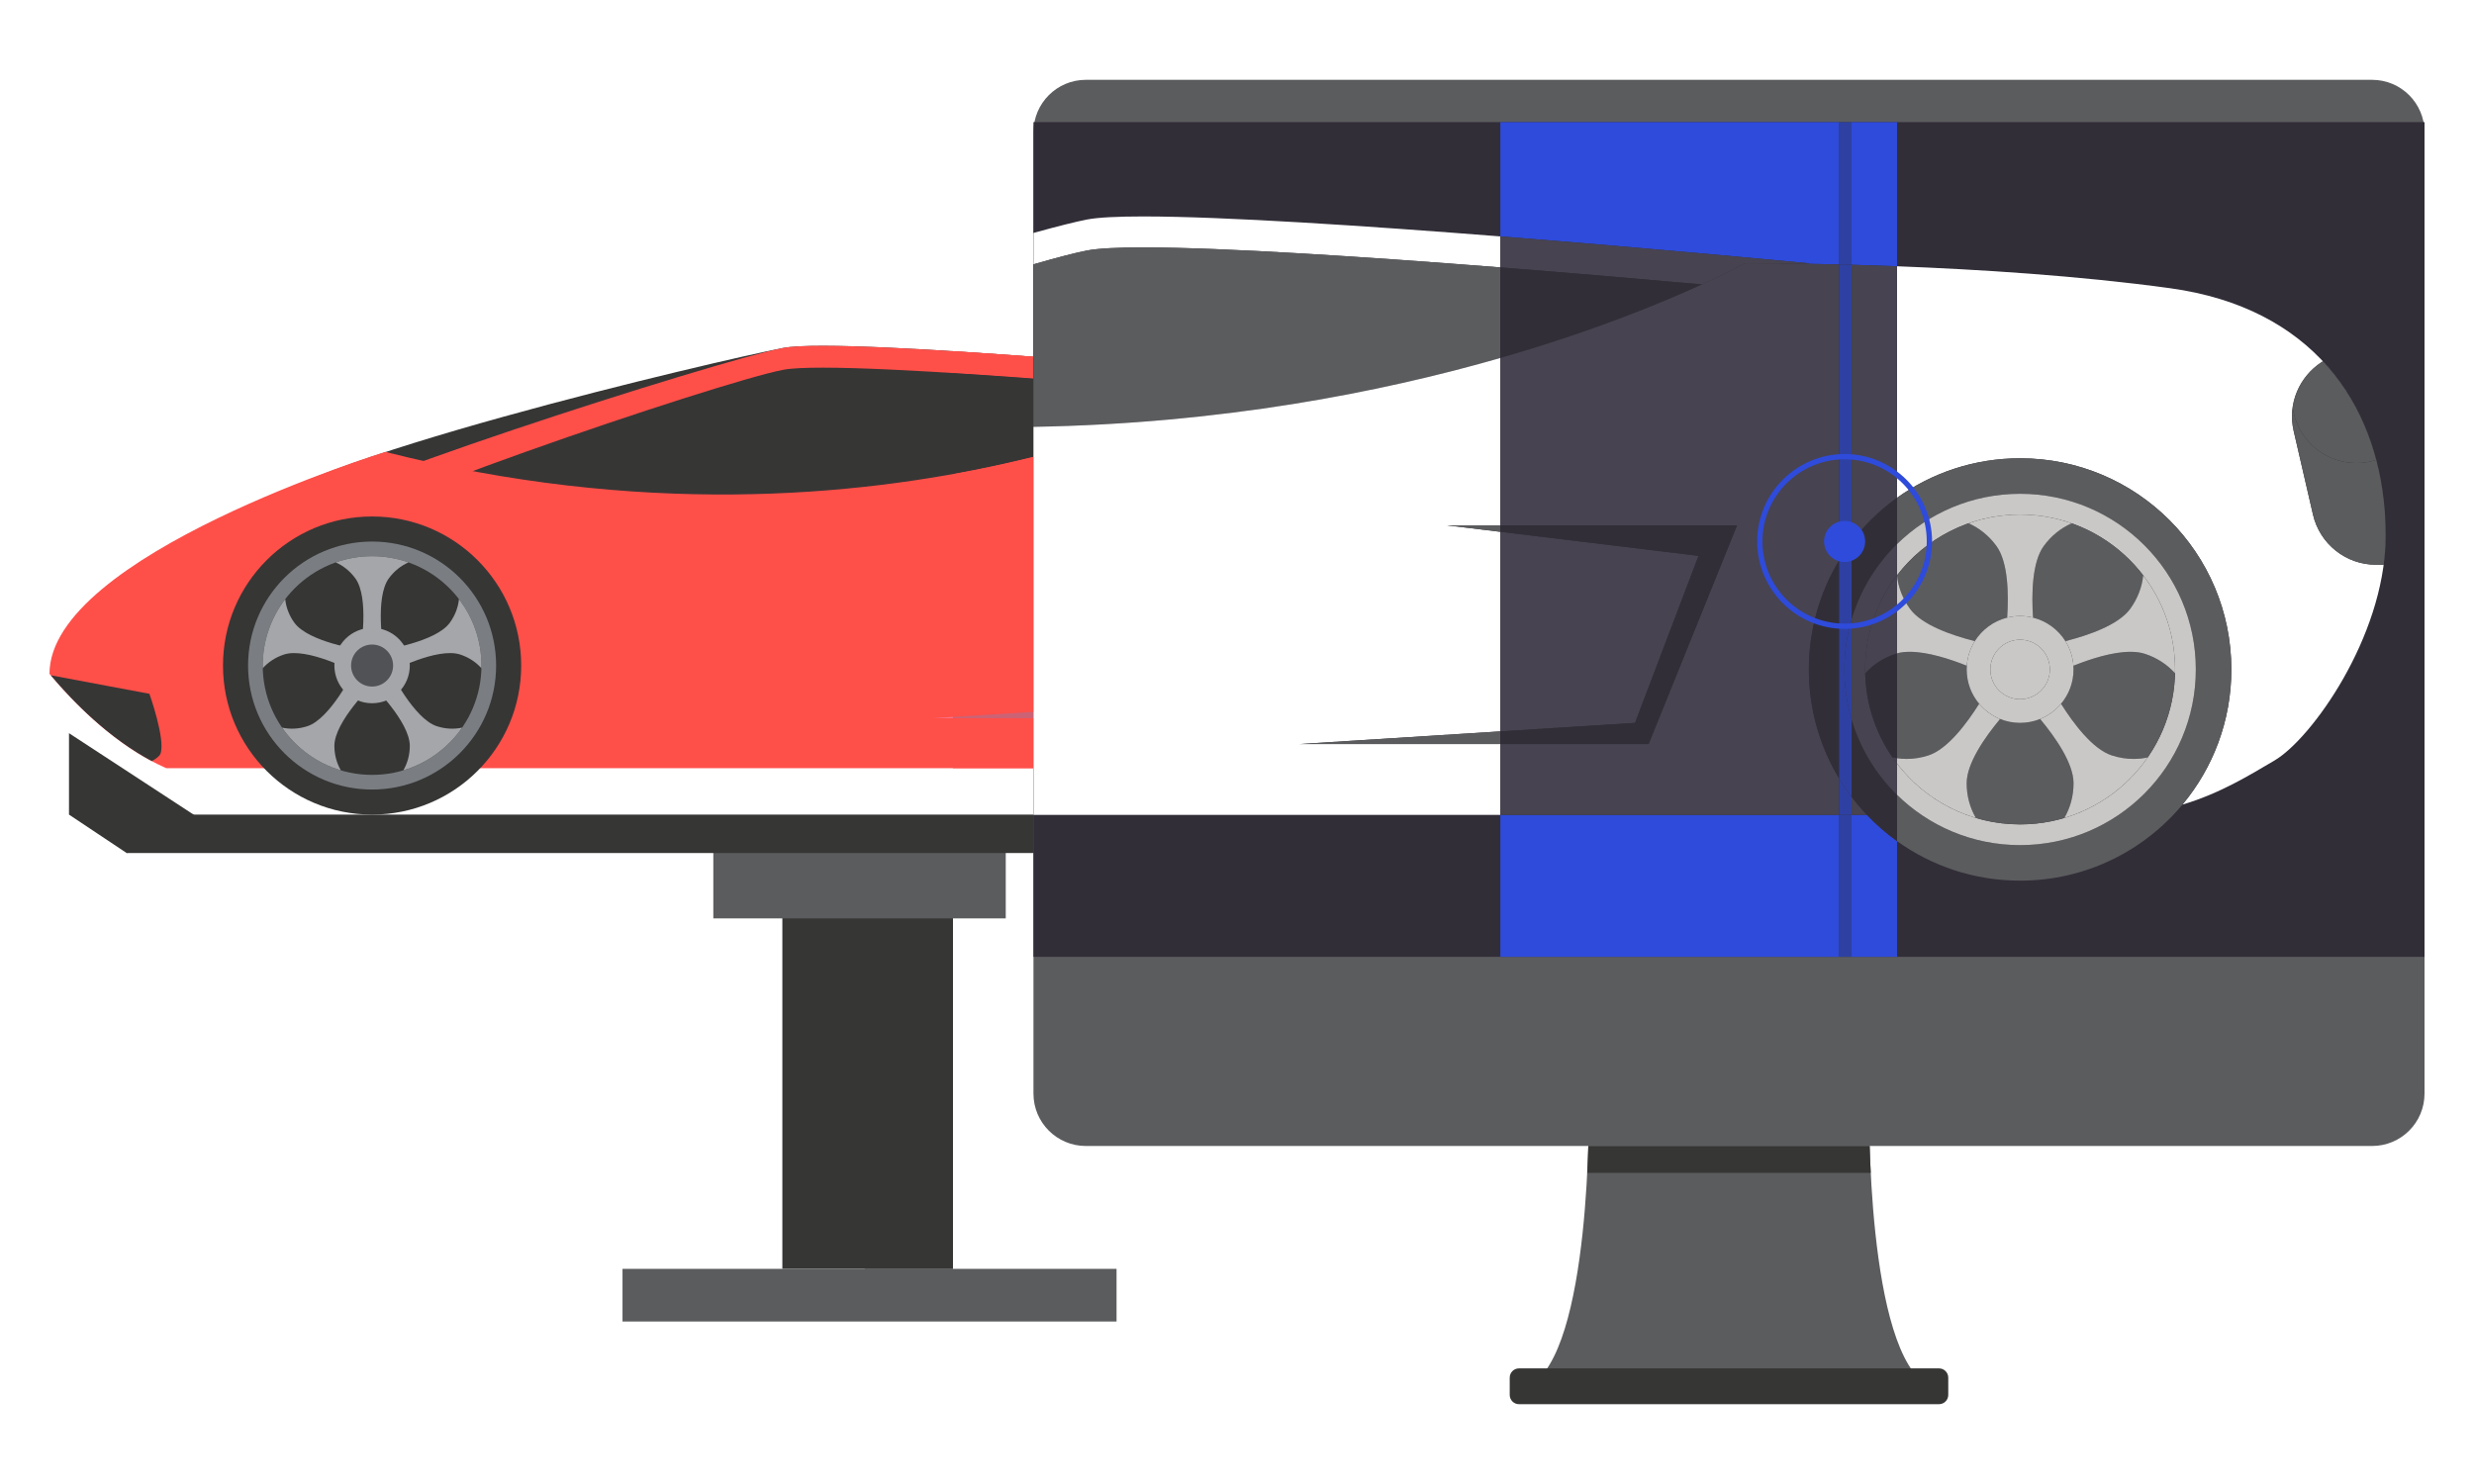 <?xml version="1.0" standalone="no"?><!-- Generator: Gravit.io --><svg xmlns="http://www.w3.org/2000/svg" xmlns:xlink="http://www.w3.org/1999/xlink" style="isolation:isolate" viewBox="0 0 500 300" width="500" height="300"><g><g><path d=" M 158.114 256.506 L 192.586 256.506 L 192.586 179.053 L 158.114 179.053 L 158.114 256.506 Z " fill="rgb(54,54,53)"/><g><clipPath id="_clipPath_wBHGlDYHF2Yqpr4i1okGptthOgkJCW4u"><path d=" M 174.746 256.506 L 192.586 256.506 L 192.586 179.053 L 174.746 179.053 L 174.746 256.506 Z " fill="rgb(255,255,255)"/></clipPath><g clip-path="url(#_clipPath_wBHGlDYHF2Yqpr4i1okGptthOgkJCW4u)"><g><path d=" M 174.746 256.506 L 192.586 256.506 L 192.586 179.053 L 174.746 179.053 L 174.746 256.506 Z " fill="rgb(54,54,53)"/></g></g></g><path d=" M 203.265 185.66 L 144.165 185.66 L 144.165 168.562 L 203.265 168.562 L 203.265 185.66" fill="rgb(91,92,94)"/><path d=" M 261.218 76.595 C 261.218 76.595 171.138 67.89 158.269 70.341 C 145.4 72.793 56.254 93.679 50.046 104.41 C 47.507 108.799 226.289 132.484 261.218 76.595 Z " fill="rgb(54,54,53)"/><path d=" M 261.218 76.595 C 261.218 76.595 171.138 67.89 158.269 70.341 C 145.4 72.793 58.617 100.415 58.519 105.485 C 58.42 110.555 226.289 132.484 261.218 76.595 Z " fill="rgb(255,79,73)"/><path d=" M 261.218 81.015 C 261.218 81.015 171.138 72.31 158.269 74.761 C 145.4 77.213 64.116 104.724 64.017 109.794 C 63.919 114.864 226.289 136.904 261.218 81.015 Z " fill="rgb(54,54,53)"/><path d=" M 77.887 91.352 C 77.887 91.352 10 112.254 10 136.213 C 15.032 142.2 23.378 150.783 33.612 155.297 C 102.976 155.297 247.468 155.297 304.337 155.297 C 315.007 155.297 322.136 150.769 327.636 147.534 C 332.971 144.396 343.287 129.869 343.485 115.945 C 343.722 99.287 334.988 83.201 312.748 80.146 C 285.223 76.365 252.061 76.595 252.061 76.595 C 252.061 76.595 179.957 117.22 77.887 91.352" fill="rgb(255,79,73)"/><path d=" M 10.255 136.512 L 10.255 136.512 C 14.81 141.893 21.951 149.212 30.686 153.861 C 31.466 153.43 32.23 152.898 32.426 152.386 C 33.504 149.563 30.201 140.256 30.201 140.256 L 10.255 136.512" fill="rgb(54,54,53)"/><path d=" M 105.334 134.544 C 105.334 151.186 91.843 164.677 75.201 164.677 C 58.559 164.677 45.067 151.186 45.067 134.544 C 45.067 117.902 58.559 104.41 75.201 104.41 C 91.843 104.41 105.334 117.902 105.334 134.544" fill="rgb(54,54,53)"/><path d=" M 100.265 134.544 C 100.265 148.386 89.043 159.608 75.201 159.608 C 61.358 159.608 50.137 148.386 50.137 134.544 C 50.137 120.701 61.358 109.48 75.201 109.48 C 89.043 109.48 100.265 120.701 100.265 134.544 Z " fill="rgb(122,126,130)"/><path d=" M 97.305 134.544 C 97.305 146.752 87.409 156.649 75.201 156.649 C 62.993 156.649 53.096 146.752 53.096 134.544 C 53.096 122.336 62.993 112.439 75.201 112.439 C 87.409 112.439 97.305 122.336 97.305 134.544 Z " fill="rgb(54,54,53)"/><path d=" M 88.283 146.808 C 83.644 145.301 78.951 135.763 78.951 135.763 C 78.951 135.763 88.354 130.804 92.994 132.311 C 94.735 132.877 96.205 133.861 97.292 135.081 C 97.296 134.902 97.305 134.724 97.305 134.544 C 97.305 129.493 95.608 124.841 92.758 121.119 C 92.596 122.746 91.985 124.408 90.907 125.892 C 88.04 129.838 77.518 131.354 77.518 131.354 C 77.518 131.354 75.709 120.878 78.576 116.932 C 79.655 115.446 81.049 114.351 82.55 113.695 C 80.25 112.884 77.778 112.439 75.201 112.439 C 72.624 112.439 70.152 112.884 67.852 113.695 C 69.352 114.351 70.746 115.446 71.825 116.932 C 74.693 120.878 72.883 131.354 72.883 131.354 C 72.883 131.354 62.361 129.838 59.494 125.892 C 58.416 124.408 57.806 122.746 57.644 121.119 C 54.793 124.841 53.096 129.493 53.096 134.544 C 53.096 134.724 53.105 134.902 53.109 135.081 C 54.197 133.861 55.666 132.877 57.408 132.311 C 62.047 130.804 71.451 135.763 71.451 135.763 C 71.451 135.763 66.757 145.301 62.118 146.808 C 60.373 147.375 58.604 147.442 57.006 147.092 C 59.835 151.187 64.009 154.278 68.891 155.729 C 68.064 154.317 67.58 152.612 67.58 150.776 C 67.58 145.898 75.201 138.486 75.201 138.486 C 75.201 138.486 82.822 145.898 82.822 150.776 C 82.822 152.612 82.338 154.317 81.51 155.729 C 86.392 154.278 90.566 151.187 93.395 147.092 C 91.797 147.442 90.028 147.375 88.283 146.808" fill="rgb(164,166,169)"/><path d=" M 82.822 134.544 C 82.822 138.753 79.41 142.165 75.201 142.165 C 70.992 142.165 67.58 138.753 67.58 134.544 C 67.58 130.335 70.992 126.923 75.201 126.923 C 79.41 126.923 82.822 130.335 82.822 134.544 Z " fill="rgb(164,166,169)"/><path d=" M 79.445 134.544 C 79.445 136.888 77.545 138.789 75.201 138.789 C 72.856 138.789 70.956 136.888 70.956 134.544 C 70.956 132.2 72.856 130.298 75.201 130.298 C 77.545 130.298 79.445 132.2 79.445 134.544 Z " fill="rgb(80,82,86)"/><path d=" M 192.586 145.186 L 188.549 145.186 L 192.586 144.931 L 192.586 145.186 Z " fill="rgb(245,117,141)"/><path d=" M 25.595 172.445 L 313.457 172.445 L 313.457 164.677 L 25.595 164.677 L 25.595 172.445 Z " fill="rgb(54,54,53)"/><path d=" M 45.067 168.562 L 13.944 148.218 L 13.944 164.677 L 25.595 172.445 L 45.067 168.562 Z " fill="rgb(54,54,53)"/><path d=" M 225.657 267.151 L 125.811 267.151 L 125.811 256.506 L 225.657 256.506 L 225.657 267.151 Z " fill="rgb(91,92,94)"/><path d=" M 208.865 155.297 C 203.5 155.297 198.069 155.297 192.586 155.297 L 192.586 145.186 L 208.865 145.186 L 208.865 155.297 Z " fill="rgb(255,79,73)"/><path d=" M 208.865 76.535 C 203.356 76.125 197.848 75.74 192.586 75.411 L 192.586 70.991 C 197.848 71.321 203.355 71.705 208.865 72.116 L 208.865 76.535 Z " fill="rgb(255,79,73)"/><path d=" M 192.586 95.831 L 192.586 75.411 C 197.848 75.74 203.356 76.125 208.865 76.535 L 208.865 92.342 C 203.82 93.6 198.388 94.786 192.586 95.831" fill="rgb(54,54,53)"/><path d=" M 192.586 144.931 L 192.586 95.831 C 198.388 94.786 203.82 93.6 208.865 92.342 L 208.865 143.904 L 192.586 144.931" fill="rgb(255,79,73)"/><path d=" M 208.865 145.186 L 192.586 145.186 L 192.586 144.931 L 208.865 143.904 L 208.865 145.186" fill="rgb(203,99,117)"/><path d=" M 377.754 223.4 L 321.109 223.4 C 321.109 223.4 321.768 273.723 308.924 280.246 C 337.247 280.246 349.432 280.246 349.432 280.246 C 349.432 280.246 361.617 280.246 389.939 280.246 C 377.095 273.723 377.754 223.4 377.754 223.4" fill="rgb(91,92,94)"/><path d=" M 378.08 237.109 L 320.783 237.109 C 320.883 235.146 320.953 233.315 321.003 231.669 L 377.861 231.669 C 377.91 233.315 377.98 235.146 378.08 237.109 Z " fill="rgb(54,54,53)"/><path d=" M 479.406 231.669 L 219.454 231.669 C 213.607 231.669 208.865 226.928 208.865 221.08 L 208.865 26.726 C 208.865 20.877 213.607 16.137 219.454 16.137 L 479.406 16.137 C 485.256 16.137 490 20.877 490 26.726 L 490 221.08 C 490 226.928 485.256 231.669 479.406 231.669 Z " fill="rgb(91,92,94)"/><path d=" M 208.865 193.427 L 490 193.427 L 490 24.69 L 208.865 24.69 L 208.865 193.427 Z " fill="rgb(50,46,56)"/><path d=" M 391.875 283.863 L 306.988 283.863 C 305.955 283.863 305.117 283.026 305.117 281.992 L 305.117 278.5 C 305.117 277.466 305.955 276.629 306.988 276.629 L 391.875 276.629 C 392.909 276.629 393.746 277.466 393.746 278.5 L 393.746 281.992 C 393.746 283.026 392.909 283.863 391.875 283.863 Z " fill="rgb(54,54,53)"/><path d=" M 208.865 105.957 L 208.865 47.09 C 213.75 45.741 217.505 44.794 219.715 44.373 C 221.967 43.944 225.879 43.756 231.02 43.756 C 247.458 43.756 276.391 45.679 303.224 47.793 L 303.224 54.055 C 276.391 51.941 247.458 50.019 231.02 50.019 C 225.879 50.019 221.967 50.206 219.715 50.635 C 217.455 51.066 213.703 52.043 208.865 53.436 L 208.865 105.957 L 208.865 105.957" fill="rgb(255,255,255)"/><path d=" M 208.865 112.235 L 208.865 53.436 C 213.703 52.043 217.455 51.066 219.715 50.635 C 221.967 50.206 225.879 50.019 231.02 50.019 C 247.458 50.019 276.391 51.941 303.224 54.055 L 303.224 72.371 C 279.082 79.311 246.966 85.631 208.865 86.29 L 208.865 112.235 L 208.865 112.235 Z " fill="rgb(91,92,94)"/><path d=" M 303.224 164.738 C 272.948 164.738 240.712 164.738 208.865 164.738 L 208.865 112.235 L 208.865 86.29 C 246.966 85.631 279.082 79.311 303.224 72.371 L 303.224 106.195 L 292.404 106.195 L 303.224 107.509 L 303.224 147.851 L 262.616 150.413 L 303.224 150.413 L 303.224 164.738 Z  M 441.077 162.656 C 447.247 155.253 450.962 145.727 450.962 135.335 C 450.962 111.756 431.846 92.642 408.267 92.642 C 398.986 92.642 390.397 95.603 383.393 100.632 L 383.393 53.828 C 399.646 54.451 420.019 55.714 438.582 58.264 C 467.392 62.222 480.204 81.61 481.932 102.94 C 481.05 92.051 477.277 81.669 469.962 73.586 C 469.962 73.585 469.962 73.583 469.958 73.581 C 469.944 73.565 469.931 73.55 469.918 73.534 C 469.909 73.527 469.904 73.52 469.9 73.513 C 469.891 73.505 469.882 73.497 469.877 73.49 C 469.864 73.477 469.851 73.463 469.842 73.45 C 469.837 73.444 469.833 73.44 469.824 73.435 C 469.815 73.422 469.802 73.408 469.788 73.395 C 469.788 73.392 469.784 73.388 469.779 73.385 C 469.766 73.368 469.748 73.352 469.735 73.336 C 469.73 73.333 469.73 73.33 469.726 73.327 C 469.713 73.309 469.695 73.293 469.681 73.276 C 469.677 73.274 469.677 73.273 469.677 73.272 C 469.641 73.236 469.61 73.2 469.575 73.164 C 469.575 73.162 469.575 73.161 469.57 73.159 C 469.557 73.142 469.539 73.124 469.526 73.107 C 469.521 73.105 469.521 73.102 469.517 73.101 C 469.503 73.083 469.485 73.066 469.468 73.048 L 469.468 73.048 L 469.468 73.048 C 469.459 73.053 469.454 73.058 469.445 73.064 C 469.441 73.064 469.441 73.065 469.441 73.066 C 469.432 73.071 469.423 73.076 469.414 73.08 C 469.414 73.081 469.414 73.081 469.414 73.082 C 469.405 73.087 469.396 73.093 469.387 73.098 C 469.387 73.098 469.387 73.098 469.387 73.099 C 469.379 73.104 469.37 73.109 469.361 73.114 C 469.361 73.114 469.361 73.115 469.361 73.115 C 469.343 73.126 469.325 73.137 469.312 73.147 C 469.307 73.148 469.307 73.149 469.307 73.15 C 469.298 73.154 469.289 73.159 469.285 73.164 C 469.285 73.164 469.281 73.166 469.281 73.166 C 469.272 73.171 469.263 73.177 469.254 73.182 C 469.254 73.183 469.254 73.183 469.254 73.184 C 469.245 73.188 469.24 73.192 469.232 73.196 C 469.232 73.198 469.227 73.2 469.223 73.202 C 469.218 73.205 469.214 73.208 469.209 73.211 C 469.2 73.216 469.196 73.222 469.187 73.227 C 469.187 73.227 469.183 73.228 469.183 73.23 C 469.178 73.233 469.169 73.237 469.165 73.241 C 469.165 73.241 469.165 73.242 469.16 73.243 C 464.768 76.116 462.264 81.532 463.556 87.131 L 467.459 104.034 C 468.831 109.965 474.11 114.166 480.199 114.166 L 481.736 114.166 C 481.959 112.494 482.097 110.817 482.128 109.146 C 481.767 128.826 467.213 149.305 459.676 153.74 C 454.669 156.684 448.708 160.386 441.077 162.656 M 482.128 109.102 C 482.128 109.098 482.128 109.095 482.128 109.092 C 482.128 109.095 482.128 109.098 482.128 109.102 Z  M 482.128 109.045 C 482.128 109.043 482.128 109.04 482.128 109.037 C 482.128 109.04 482.128 109.043 482.128 109.045 Z  M 482.128 108.983 C 482.128 108.959 482.128 108.935 482.133 108.91 C 482.128 108.935 482.128 108.959 482.128 108.983 Z  M 482.133 108.88 C 482.133 108.866 482.133 108.851 482.133 108.837 C 482.133 108.852 482.133 108.865 482.133 108.88 Z  M 482.133 108.8 C 482.133 108.788 482.133 108.777 482.133 108.765 C 482.133 108.778 482.133 108.787 482.133 108.8 Z  M 482.133 108.726 C 482.133 108.715 482.133 108.704 482.133 108.692 C 482.133 108.704 482.133 108.715 482.133 108.726 Z  M 482.133 108.65 C 482.133 108.641 482.133 108.631 482.133 108.621 C 482.133 108.631 482.133 108.64 482.133 108.65 Z  M 482.133 108.577 C 482.133 108.568 482.133 108.559 482.133 108.55 C 482.133 108.559 482.133 108.569 482.133 108.577 Z  M 482.133 108.503 C 482.133 108.497 482.133 108.49 482.133 108.484 C 482.133 108.49 482.133 108.497 482.133 108.503 Z  M 482.137 108.226 C 482.137 108.224 482.137 108.224 482.137 108.223 C 482.137 108.224 482.137 108.224 482.137 108.226 Z  M 482.137 108.162 C 482.137 108.158 482.137 108.154 482.137 108.15 C 482.137 108.154 482.137 108.158 482.137 108.162 Z  M 482.137 108.091 C 482.137 108.087 482.137 108.084 482.137 108.08 C 482.137 108.084 482.137 108.088 482.137 108.091 Z  M 482.137 108.019 C 482.137 108.017 482.137 108.014 482.137 108.011 C 482.137 108.014 482.137 108.016 482.137 108.019 Z  M 482.137 107.947 C 482.137 107.946 482.137 107.946 482.137 107.945 L 482.137 107.947 Z  M 482.039 104.505 C 482.039 104.504 482.039 104.504 482.039 104.503 L 482.039 104.505 Z  M 482.035 104.441 C 482.035 104.438 482.035 104.435 482.035 104.431 C 482.035 104.434 482.035 104.438 482.035 104.441 Z  M 482.03 104.372 C 482.03 104.368 482.03 104.364 482.03 104.36 C 482.03 104.363 482.03 104.37 482.03 104.372 Z  M 482.026 104.303 C 482.026 104.298 482.026 104.293 482.026 104.288 C 482.026 104.293 482.026 104.299 482.026 104.303 Z  M 482.021 104.232 C 482.021 104.228 482.021 104.225 482.021 104.22 C 482.021 104.225 482.021 104.227 482.021 104.232 Z  M 482.017 104.161 L 482.017 104.159 L 482.017 104.161 Z  M 482.004 103.955 L 482.004 103.955 L 482.004 103.955 Z  M 482.004 103.899 C 482.004 103.893 481.999 103.888 481.999 103.882 C 481.999 103.888 482.004 103.893 482.004 103.899 Z  M 481.999 103.831 C 481.995 103.824 481.995 103.817 481.995 103.81 C 481.995 103.817 481.995 103.824 481.999 103.831 Z  M 481.995 103.763 C 481.99 103.753 481.99 103.745 481.99 103.735 C 481.99 103.744 481.99 103.754 481.995 103.763 Z  M 481.986 103.692 C 481.986 103.682 481.986 103.672 481.986 103.662 C 481.986 103.671 481.986 103.682 481.986 103.692 Z  M 481.981 103.621 C 481.981 103.609 481.981 103.597 481.981 103.586 C 481.981 103.597 481.981 103.609 481.981 103.621 Z  M 481.977 103.549 C 481.977 103.534 481.977 103.519 481.977 103.503 C 481.977 103.518 481.977 103.535 481.977 103.549 Z  M 481.972 103.477 C 481.972 103.453 481.968 103.43 481.968 103.405 C 481.968 103.428 481.972 103.454 481.972 103.477 Z  M 481.968 103.384 C 481.963 103.366 481.963 103.348 481.963 103.331 C 481.963 103.349 481.963 103.365 481.968 103.384 Z  M 481.959 103.308 C 481.959 103.291 481.959 103.275 481.955 103.257 C 481.959 103.274 481.959 103.291 481.959 103.308 Z  M 481.955 103.233 C 481.955 103.216 481.95 103.199 481.95 103.182 C 481.95 103.199 481.955 103.216 481.955 103.233 Z  M 481.95 103.159 C 481.946 103.141 481.946 103.124 481.946 103.106 C 481.946 103.124 481.946 103.142 481.95 103.159 Z  M 481.941 103.086 C 481.941 103.067 481.941 103.046 481.937 103.027 C 481.941 103.047 481.941 103.066 481.941 103.086 Z  M 481.937 103.013 C 481.937 102.99 481.932 102.966 481.932 102.943 C 481.932 102.967 481.937 102.989 481.937 103.013 Z " fill="rgb(255,255,255)"/><path d=" M 408.267 178.029 C 398.986 178.029 390.397 175.067 383.393 170.037 L 383.393 160.678 C 389.8 166.968 398.58 170.846 408.267 170.846 C 427.879 170.846 443.777 154.947 443.777 135.335 C 443.777 115.723 427.879 99.824 408.267 99.824 C 398.58 99.824 389.8 103.702 383.393 109.992 L 383.393 100.632 C 390.397 95.603 398.986 92.642 408.267 92.642 C 431.846 92.642 450.962 111.756 450.962 135.335 C 450.962 145.727 447.247 155.253 441.077 162.656 C 433.245 172.051 421.454 178.029 408.267 178.029" fill="rgb(91,92,94)"/><path d=" M 408.267 170.846 C 398.58 170.846 389.8 166.968 383.393 160.678 L 383.393 154.366 C 389.117 161.836 398.13 166.653 408.267 166.653 C 425.564 166.653 439.585 152.631 439.585 135.335 L 439.585 135.335 L 439.585 135.335 L 439.585 135.335 L 439.585 135.335 C 439.585 135.32 439.585 135.304 439.585 135.288 C 439.585 135.283 439.585 135.278 439.585 135.273 C 439.585 135.262 439.585 135.252 439.585 135.242 C 439.585 135.235 439.585 135.23 439.585 135.223 C 439.585 135.213 439.585 135.204 439.585 135.194 C 439.585 135.188 439.585 135.182 439.585 135.176 C 439.585 135.167 439.585 135.157 439.585 135.148 C 439.585 135.14 439.585 135.135 439.585 135.128 C 439.585 135.115 439.585 135.103 439.585 135.091 C 439.585 135.081 439.585 135.074 439.585 135.064 C 439.585 135.056 439.585 135.047 439.585 135.038 C 439.585 135.03 439.585 135.022 439.585 135.013 C 439.585 135.007 439.585 135 439.585 134.993 C 439.585 134.984 439.585 134.974 439.585 134.965 C 439.585 134.96 439.585 134.956 439.585 134.951 C 439.585 134.94 439.585 134.928 439.585 134.918 C 439.585 134.916 439.585 134.914 439.585 134.912 C 439.357 117.87 425.52 104.112 408.446 104.017 C 408.442 104.017 408.438 104.017 408.434 104.017 C 408.423 104.017 408.415 104.017 408.405 104.017 C 408.398 104.017 408.39 104.017 408.383 104.017 C 408.374 104.017 408.369 104.017 408.36 104.017 C 408.35 104.017 408.341 104.017 408.331 104.017 C 408.326 104.017 408.32 104.017 408.314 104.017 C 408.299 104.017 408.283 104.017 408.267 104.017 L 408.267 104.017 L 408.267 104.017 C 408.251 104.017 408.236 104.017 408.22 104.017 C 408.215 104.017 408.209 104.017 408.203 104.017 C 408.194 104.017 408.184 104.017 408.174 104.017 C 408.166 104.017 408.16 104.017 408.151 104.017 C 408.144 104.017 408.137 104.017 408.13 104.017 C 408.12 104.017 408.111 104.017 408.101 104.017 C 408.097 104.017 408.093 104.017 408.089 104.017 C 398.024 104.073 389.083 108.877 383.393 116.304 L 383.393 109.992 C 389.8 103.702 398.58 99.824 408.267 99.824 C 427.879 99.824 443.777 115.723 443.777 135.335 C 443.777 154.947 427.879 170.846 408.267 170.846" fill="rgb(201,200,198)"/><path d=" M 408.267 166.653 C 398.13 166.653 389.117 161.836 383.393 154.366 L 383.393 154.355 C 387.362 159.539 392.914 163.443 399.328 165.351 L 399.328 165.351 L 399.328 165.351 C 398.155 163.35 397.469 160.934 397.469 158.333 C 397.469 154.294 401.158 149.029 404.223 145.35 C 405.472 145.855 406.837 146.133 408.267 146.133 C 409.698 146.133 411.062 145.855 412.312 145.35 C 415.377 149.029 419.066 154.294 419.066 158.333 C 419.066 160.934 418.38 163.35 417.207 165.351 C 424.124 163.295 430.038 158.915 434.047 153.114 C 433.134 153.314 432.181 153.418 431.206 153.418 C 429.765 153.418 428.278 153.191 426.803 152.712 C 422.96 151.463 419.092 146.327 416.541 142.274 C 418.117 140.397 419.066 137.977 419.066 135.335 C 419.066 135.083 419.057 134.833 419.04 134.584 C 422.482 133.207 426.945 131.768 430.568 131.768 C 431.624 131.768 432.608 131.891 433.477 132.172 C 435.945 132.974 438.025 134.368 439.567 136.096 C 439.571 135.842 439.585 135.59 439.585 135.335 C 439.585 152.631 425.564 166.653 408.267 166.653 M 385.329 153.418 C 384.672 153.418 384.025 153.371 383.393 153.278 L 383.393 132.073 C 384.175 131.862 385.045 131.768 385.967 131.768 C 389.59 131.768 394.053 133.207 397.496 134.585 C 397.479 134.833 397.47 135.083 397.47 135.335 C 397.47 137.977 398.419 140.397 399.994 142.274 C 397.443 146.326 393.574 151.463 389.732 152.712 C 388.257 153.191 386.77 153.418 385.329 153.418 M 439.585 135.288 C 439.585 135.283 439.585 135.278 439.585 135.273 C 439.585 135.278 439.585 135.283 439.585 135.288 Z  M 439.585 135.242 C 439.585 135.236 439.585 135.229 439.585 135.223 C 439.585 135.23 439.585 135.235 439.585 135.242 Z  M 439.585 135.194 C 439.585 135.188 439.585 135.182 439.585 135.176 C 439.585 135.182 439.585 135.188 439.585 135.194 Z  M 439.585 135.148 C 439.585 135.141 439.585 135.135 439.585 135.128 C 439.585 135.135 439.585 135.14 439.585 135.148 Z  M 439.585 135.091 C 439.585 135.082 439.585 135.073 439.585 135.064 C 439.585 135.074 439.585 135.081 439.585 135.091 Z  M 439.585 135.038 C 439.585 135.03 439.585 135.022 439.585 135.013 C 439.585 135.022 439.585 135.03 439.585 135.038 Z  M 439.585 134.993 C 439.585 134.984 439.585 134.974 439.585 134.965 C 439.585 134.974 439.585 134.984 439.585 134.993 Z  M 439.585 134.951 C 439.585 134.94 439.585 134.929 439.585 134.918 C 439.585 134.928 439.585 134.94 439.585 134.951 Z  M 439.585 134.912 C 439.491 127.92 437.103 121.484 433.143 116.315 C 432.911 118.62 432.047 120.974 430.521 123.076 C 428.147 126.344 422.067 128.436 417.424 129.61 C 415.961 127.275 413.63 125.539 410.882 124.856 C 410.564 120.078 410.675 113.65 413.049 110.382 C 414.579 108.278 416.554 106.727 418.679 105.797 C 415.474 104.667 412.033 104.038 408.446 104.017 C 425.52 104.112 439.357 117.87 439.585 134.912 M 399.111 129.61 C 394.468 128.436 388.388 126.344 386.014 123.076 C 384.487 120.974 383.622 118.62 383.393 116.315 L 383.393 116.304 C 389.083 108.877 398.024 104.073 408.089 104.017 C 404.502 104.038 401.061 104.667 397.856 105.797 C 399.981 106.727 401.956 108.278 403.485 110.382 C 405.86 113.65 405.97 120.078 405.653 124.856 C 402.905 125.539 400.574 127.275 399.111 129.61 M 408.101 104.017 C 408.111 104.017 408.12 104.017 408.13 104.017 C 408.12 104.017 408.111 104.017 408.101 104.017 Z  M 408.434 104.017 C 408.424 104.017 408.414 104.017 408.405 104.017 C 408.415 104.017 408.423 104.017 408.434 104.017 Z  M 408.151 104.017 C 408.16 104.017 408.166 104.017 408.174 104.017 C 408.167 104.017 408.159 104.017 408.151 104.017 Z  M 408.383 104.017 C 408.375 104.017 408.368 104.017 408.36 104.017 C 408.369 104.017 408.374 104.017 408.383 104.017 Z  M 408.203 104.017 C 408.209 104.017 408.215 104.017 408.22 104.017 C 408.214 104.017 408.209 104.017 408.203 104.017 Z  M 408.331 104.017 C 408.325 104.017 408.32 104.017 408.314 104.017 C 408.32 104.017 408.326 104.017 408.331 104.017 Z " fill="rgb(91,92,94)"/><path d=" M 417.207 165.351 C 418.38 163.35 419.066 160.934 419.066 158.333 C 419.066 154.294 415.377 149.029 412.312 145.35 C 413.964 144.682 415.413 143.618 416.541 142.274 C 419.092 146.327 422.96 151.463 426.803 152.712 C 428.278 153.191 429.765 153.418 431.206 153.418 C 432.181 153.418 433.134 153.314 434.047 153.114 C 430.038 158.915 424.124 163.295 417.207 165.351 Z  M 399.328 165.351 C 392.914 163.443 387.362 159.539 383.393 154.355 L 383.393 153.278 C 384.025 153.371 384.672 153.418 385.329 153.418 C 386.77 153.418 388.257 153.191 389.732 152.712 C 393.574 151.463 397.443 146.326 399.994 142.274 C 401.122 143.617 402.571 144.682 404.223 145.35 C 401.158 149.029 397.469 154.294 397.469 158.333 C 397.469 160.934 398.155 163.35 399.328 165.351 Z  M 439.567 136.096 C 438.025 134.368 435.945 132.974 433.477 132.172 C 432.608 131.891 431.624 131.768 430.568 131.768 C 426.945 131.768 422.482 133.207 419.04 134.584 C 418.915 132.766 418.339 131.07 417.424 129.61 C 422.067 128.436 428.147 126.344 430.521 123.076 C 432.047 120.974 432.911 118.62 433.143 116.315 C 437.103 121.484 439.491 127.92 439.585 134.912 C 439.585 134.914 439.585 134.916 439.585 134.918 C 439.585 134.929 439.585 134.94 439.585 134.951 C 439.585 134.956 439.585 134.96 439.585 134.965 C 439.585 134.974 439.585 134.984 439.585 134.993 C 439.585 135 439.585 135.007 439.585 135.013 C 439.585 135.022 439.585 135.03 439.585 135.038 C 439.585 135.047 439.585 135.056 439.585 135.064 C 439.585 135.073 439.585 135.082 439.585 135.091 C 439.585 135.103 439.585 135.115 439.585 135.128 C 439.585 135.135 439.585 135.141 439.585 135.148 C 439.585 135.157 439.585 135.167 439.585 135.176 C 439.585 135.182 439.585 135.188 439.585 135.194 C 439.585 135.204 439.585 135.213 439.585 135.223 C 439.585 135.229 439.585 135.236 439.585 135.242 C 439.585 135.252 439.585 135.262 439.585 135.273 C 439.585 135.278 439.585 135.283 439.585 135.288 C 439.585 135.304 439.585 135.32 439.585 135.335 L 439.585 135.335 L 439.585 135.335 L 439.585 135.335 C 439.585 135.59 439.571 135.842 439.567 136.096 Z  M 397.496 134.585 C 394.053 133.207 389.59 131.768 385.967 131.768 C 385.045 131.768 384.175 131.862 383.393 132.073 L 383.393 116.315 C 383.622 118.62 384.487 120.974 386.014 123.076 C 388.388 126.344 394.468 128.436 399.111 129.61 C 398.196 131.07 397.62 132.766 397.496 134.585 M 405.653 124.856 C 405.97 120.078 405.86 113.65 403.485 110.382 C 401.956 108.278 399.981 106.727 397.856 105.797 C 401.061 104.667 404.502 104.038 408.089 104.017 C 408.093 104.017 408.097 104.017 408.101 104.017 C 408.111 104.017 408.12 104.017 408.13 104.017 C 408.137 104.017 408.144 104.017 408.151 104.017 C 408.159 104.017 408.167 104.017 408.174 104.017 C 408.184 104.017 408.194 104.017 408.203 104.017 C 408.209 104.017 408.214 104.017 408.22 104.017 C 408.236 104.017 408.251 104.017 408.267 104.017 L 408.267 104.017 L 408.267 104.017 C 408.283 104.017 408.299 104.017 408.314 104.017 C 408.32 104.017 408.325 104.017 408.331 104.017 C 408.341 104.017 408.35 104.017 408.36 104.017 C 408.368 104.017 408.375 104.017 408.383 104.017 C 408.39 104.017 408.398 104.017 408.405 104.017 C 408.414 104.017 408.424 104.017 408.434 104.017 C 408.438 104.017 408.442 104.017 408.446 104.017 C 412.033 104.038 415.474 104.667 418.679 105.797 C 416.554 106.727 414.579 108.278 413.049 110.382 C 410.675 113.65 410.564 120.078 410.882 124.856 C 410.045 124.647 409.169 124.537 408.267 124.537 C 407.365 124.537 406.49 124.647 405.653 124.856" fill="rgb(201,200,198)"/><path d=" M 408.267 146.133 C 406.837 146.133 405.472 145.855 404.223 145.35 C 402.571 144.682 401.122 143.617 399.994 142.274 C 398.419 140.397 397.47 137.977 397.47 135.335 C 397.47 135.083 397.479 134.833 397.496 134.585 C 397.62 132.766 398.196 131.07 399.111 129.61 C 400.574 127.275 402.905 125.539 405.653 124.856 C 406.49 124.647 407.365 124.537 408.267 124.537 C 409.169 124.537 410.045 124.647 410.882 124.856 C 413.63 125.539 415.961 127.275 417.424 129.61 C 418.339 131.07 418.915 132.766 419.04 134.584 C 419.057 134.833 419.066 135.083 419.066 135.335 C 419.066 137.977 418.117 140.397 416.541 142.274 C 415.413 143.618 413.964 144.682 412.312 145.35 C 411.062 145.855 409.698 146.133 408.267 146.133 M 408.267 129.321 C 404.946 129.321 402.253 132.013 402.253 135.335 C 402.253 138.657 404.946 141.35 408.267 141.35 C 411.589 141.35 414.282 138.657 414.282 135.335 C 414.282 132.013 411.589 129.321 408.267 129.321 Z " fill="rgb(201,200,198)"/><path d=" M 408.267 141.35 C 404.946 141.35 402.253 138.657 402.253 135.335 C 402.253 132.013 404.946 129.321 408.267 129.321 C 411.589 129.321 414.282 132.013 414.282 135.335 C 414.282 138.657 411.589 141.35 408.267 141.35 Z " fill="rgb(201,200,198)"/><path d=" M 303.224 150.413 L 262.616 150.413 L 303.224 147.851 L 303.224 150.413 Z  M 303.224 107.509 L 292.404 106.195 L 303.224 106.195 L 303.224 107.509 Z " fill="rgb(91,92,94)"/><path d=" M 481.736 114.166 L 480.199 114.166 C 474.11 114.166 468.831 109.965 467.459 104.034 L 463.556 87.131 C 462.264 81.532 464.768 76.116 469.16 73.243 C 466.042 75.283 463.886 78.609 463.351 82.37 C 464.224 88.715 469.655 93.607 476.239 93.607 C 477.633 93.607 478.974 93.382 480.235 92.976 C 478.346 85.813 475.001 79.152 469.962 73.586 C 477.277 81.669 481.05 92.051 481.932 102.94 C 481.932 102.941 481.932 102.942 481.932 102.943 C 481.932 102.966 481.937 102.99 481.937 103.013 C 481.937 103.018 481.937 103.022 481.937 103.027 C 481.941 103.046 481.941 103.067 481.941 103.086 C 481.946 103.094 481.946 103.099 481.946 103.106 C 481.946 103.124 481.946 103.141 481.95 103.159 C 481.95 103.166 481.95 103.175 481.95 103.182 C 481.95 103.199 481.955 103.216 481.955 103.233 C 481.955 103.241 481.955 103.249 481.955 103.257 C 481.959 103.275 481.959 103.291 481.959 103.308 C 481.959 103.316 481.963 103.324 481.963 103.331 C 481.963 103.348 481.963 103.366 481.968 103.384 C 481.968 103.391 481.968 103.398 481.968 103.405 C 481.968 103.43 481.972 103.453 481.972 103.477 C 481.972 103.486 481.972 103.495 481.977 103.503 C 481.977 103.519 481.977 103.534 481.977 103.549 C 481.977 103.561 481.981 103.574 481.981 103.586 C 481.981 103.597 481.981 103.609 481.981 103.621 C 481.986 103.634 481.986 103.648 481.986 103.662 C 481.986 103.672 481.986 103.682 481.986 103.692 C 481.99 103.707 481.99 103.72 481.99 103.735 C 481.99 103.745 481.99 103.753 481.995 103.763 C 481.995 103.778 481.995 103.794 481.995 103.81 C 481.995 103.817 481.995 103.824 481.999 103.831 C 481.999 103.848 481.999 103.865 481.999 103.882 C 481.999 103.888 482.004 103.893 482.004 103.899 C 482.004 103.917 482.004 103.936 482.004 103.955 L 482.004 103.955 C 482.008 104.023 482.012 104.091 482.017 104.159 L 482.017 104.161 C 482.021 104.181 482.021 104.2 482.021 104.22 C 482.021 104.225 482.021 104.228 482.021 104.232 C 482.026 104.25 482.026 104.27 482.026 104.288 C 482.026 104.293 482.026 104.298 482.026 104.303 C 482.026 104.322 482.03 104.341 482.03 104.36 C 482.03 104.364 482.03 104.368 482.03 104.372 C 482.03 104.392 482.035 104.411 482.035 104.431 C 482.035 104.435 482.035 104.438 482.035 104.441 C 482.035 104.461 482.039 104.483 482.039 104.503 C 482.039 104.504 482.039 104.504 482.039 104.505 C 482.102 105.647 482.133 106.795 482.137 107.945 C 482.137 107.946 482.137 107.946 482.137 107.947 C 482.137 107.968 482.137 107.99 482.137 108.011 C 482.137 108.014 482.137 108.017 482.137 108.019 C 482.137 108.04 482.137 108.059 482.137 108.08 C 482.137 108.084 482.137 108.087 482.137 108.091 C 482.137 108.11 482.137 108.13 482.137 108.15 C 482.137 108.154 482.137 108.158 482.137 108.162 C 482.137 108.183 482.137 108.202 482.137 108.223 C 482.137 108.224 482.137 108.224 482.137 108.226 C 482.137 108.312 482.137 108.398 482.133 108.484 C 482.133 108.49 482.133 108.497 482.133 108.503 C 482.133 108.519 482.133 108.534 482.133 108.55 C 482.133 108.559 482.133 108.568 482.133 108.577 C 482.133 108.592 482.133 108.607 482.133 108.621 C 482.133 108.631 482.133 108.641 482.133 108.65 C 482.133 108.664 482.133 108.678 482.133 108.692 C 482.133 108.704 482.133 108.715 482.133 108.726 C 482.133 108.739 482.133 108.752 482.133 108.765 C 482.133 108.777 482.133 108.788 482.133 108.8 C 482.133 108.813 482.133 108.825 482.133 108.837 C 482.133 108.851 482.133 108.866 482.133 108.88 C 482.133 108.89 482.133 108.9 482.133 108.91 C 482.128 108.935 482.128 108.959 482.128 108.983 L 482.128 108.983 C 482.128 109.001 482.128 109.019 482.128 109.037 C 482.128 109.04 482.128 109.043 482.128 109.045 C 482.128 109.061 482.128 109.076 482.128 109.092 C 482.128 109.095 482.128 109.098 482.128 109.102 C 482.128 109.117 482.128 109.132 482.128 109.146 C 482.097 110.817 481.959 112.494 481.736 114.166 M 469.958 73.581 C 469.944 73.566 469.931 73.55 469.918 73.534 C 469.931 73.55 469.944 73.565 469.958 73.581 Z  M 469.9 73.513 C 469.891 73.505 469.882 73.497 469.877 73.49 C 469.882 73.497 469.891 73.505 469.9 73.513 Z  M 469.842 73.45 C 469.837 73.445 469.833 73.44 469.824 73.435 C 469.833 73.44 469.837 73.444 469.842 73.45 Z  M 469.788 73.395 C 469.788 73.392 469.784 73.388 469.779 73.385 C 469.784 73.388 469.788 73.392 469.788 73.395 Z  M 469.735 73.336 C 469.735 73.333 469.73 73.33 469.726 73.327 C 469.73 73.33 469.73 73.333 469.735 73.336 Z  M 469.681 73.276 C 469.677 73.274 469.677 73.273 469.677 73.272 C 469.677 73.273 469.677 73.274 469.681 73.276 Z  M 469.165 73.241 C 469.169 73.237 469.178 73.233 469.183 73.23 C 469.178 73.233 469.169 73.237 469.165 73.241 Z  M 469.187 73.227 C 469.196 73.222 469.2 73.216 469.209 73.211 C 469.2 73.217 469.196 73.222 469.187 73.227 Z  M 469.223 73.202 C 469.227 73.2 469.232 73.198 469.232 73.196 C 469.232 73.198 469.227 73.2 469.223 73.202 Z  M 469.254 73.184 C 469.254 73.183 469.254 73.183 469.254 73.182 C 469.254 73.183 469.254 73.183 469.254 73.184 Z  M 469.281 73.166 C 469.281 73.166 469.285 73.164 469.285 73.164 C 469.285 73.165 469.281 73.165 469.281 73.166 Z  M 469.575 73.164 C 469.575 73.162 469.575 73.161 469.57 73.159 C 469.575 73.161 469.575 73.162 469.575 73.164 Z  M 469.307 73.15 C 469.307 73.149 469.307 73.148 469.312 73.147 C 469.307 73.148 469.307 73.149 469.307 73.15 Z  M 469.361 73.115 C 469.361 73.115 469.361 73.114 469.361 73.114 C 469.361 73.114 469.361 73.115 469.361 73.115 Z  M 469.526 73.107 C 469.521 73.105 469.521 73.103 469.517 73.101 C 469.521 73.102 469.521 73.105 469.526 73.107 Z  M 469.387 73.099 C 469.387 73.098 469.387 73.098 469.387 73.098 C 469.387 73.098 469.387 73.098 469.387 73.099 Z  M 469.414 73.082 C 469.414 73.081 469.414 73.081 469.414 73.08 C 469.414 73.081 469.414 73.081 469.414 73.082 Z  M 469.441 73.066 C 469.441 73.065 469.441 73.064 469.445 73.064 C 469.441 73.064 469.441 73.065 469.441 73.066 Z " fill="rgb(91,92,94)"/><path d=" M 476.239 93.607 C 469.655 93.607 464.224 88.715 463.351 82.37 C 463.886 78.609 466.042 75.283 469.16 73.243 C 469.165 73.242 469.165 73.241 469.165 73.241 C 469.169 73.237 469.178 73.233 469.183 73.23 C 469.183 73.228 469.187 73.227 469.187 73.227 C 469.196 73.222 469.2 73.217 469.209 73.211 C 469.214 73.208 469.218 73.205 469.223 73.202 C 469.227 73.2 469.232 73.198 469.232 73.196 C 469.24 73.192 469.245 73.188 469.254 73.184 C 469.254 73.183 469.254 73.183 469.254 73.182 C 469.263 73.177 469.272 73.171 469.281 73.166 C 469.281 73.165 469.285 73.165 469.285 73.164 C 469.289 73.159 469.298 73.154 469.307 73.15 C 469.307 73.149 469.307 73.148 469.312 73.147 C 469.325 73.137 469.343 73.126 469.361 73.115 C 469.361 73.115 469.361 73.114 469.361 73.114 C 469.37 73.109 469.379 73.104 469.387 73.099 C 469.387 73.098 469.387 73.098 469.387 73.098 C 469.396 73.093 469.405 73.087 469.414 73.082 C 469.414 73.081 469.414 73.081 469.414 73.08 C 469.423 73.076 469.432 73.071 469.441 73.066 C 469.441 73.065 469.441 73.064 469.445 73.064 C 469.454 73.058 469.459 73.053 469.468 73.048 L 469.468 73.048 L 469.468 73.048 C 469.485 73.066 469.503 73.083 469.517 73.101 C 469.521 73.103 469.521 73.105 469.526 73.107 C 469.539 73.124 469.557 73.142 469.57 73.159 C 469.575 73.161 469.575 73.162 469.575 73.164 C 469.61 73.2 469.641 73.236 469.677 73.272 C 469.677 73.273 469.677 73.274 469.681 73.276 C 469.695 73.293 469.713 73.309 469.726 73.327 C 469.73 73.33 469.735 73.333 469.735 73.336 C 469.748 73.352 469.766 73.368 469.779 73.385 C 469.784 73.388 469.788 73.392 469.788 73.395 C 469.802 73.408 469.815 73.422 469.824 73.435 C 469.833 73.44 469.837 73.445 469.842 73.45 C 469.851 73.463 469.864 73.477 469.877 73.49 C 469.882 73.497 469.891 73.505 469.9 73.513 C 469.904 73.52 469.909 73.527 469.918 73.534 C 469.931 73.55 469.944 73.566 469.958 73.581 C 469.962 73.583 469.962 73.585 469.962 73.586 C 475.001 79.152 478.346 85.813 480.235 92.976 C 478.974 93.382 477.633 93.607 476.239 93.607" fill="rgb(91,92,94)"/><path d=" M 383.393 193.427 L 374.205 193.427 L 374.205 164.738 C 375.246 164.738 376.286 164.738 377.313 164.738 C 379.166 166.689 381.202 168.464 383.393 170.037 L 383.393 193.427 M 371.706 193.427 L 303.224 193.427 L 303.224 164.738 C 327.752 164.738 350.988 164.738 371.706 164.738 L 371.706 193.427 M 383.393 53.828 C 380.152 53.704 377.072 53.605 374.205 53.527 L 374.205 24.69 L 371.706 24.69 L 371.706 53.462 C 369.485 53.408 367.41 53.366 365.51 53.334 C 365.531 53.301 365.553 53.265 365.574 53.232 C 365.574 53.232 335.958 50.371 303.224 47.793 L 303.224 24.69 L 383.393 24.69 L 383.393 53.828 Z " fill="rgb(46,75,219)"/><path d=" M 343.986 57.5 C 332.808 56.498 318.347 55.246 303.224 54.055 L 303.224 47.793 C 335.958 50.371 365.574 53.232 365.574 53.232 C 365.553 53.265 365.531 53.301 365.51 53.334 C 360.202 53.244 356.247 53.229 354.19 53.229 C 353.153 53.229 352.6 53.232 352.6 53.232 C 352.6 53.232 349.632 54.905 343.986 57.5" fill="rgb(71,67,80)"/><path d=" M 303.224 72.371 L 303.224 54.055 C 318.347 55.246 332.808 56.498 343.986 57.5 C 335.765 61.278 321.874 67.01 303.224 72.371 Z " fill="rgb(50,46,56)"/><path d=" M 377.313 164.738 C 376.286 164.738 375.246 164.738 374.205 164.738 L 374.205 161.079 C 375.173 162.357 376.21 163.578 377.313 164.738 Z  M 371.706 164.738 C 350.988 164.738 327.752 164.738 303.224 164.738 L 303.224 150.413 L 333.19 150.413 L 351.063 106.195 L 303.224 106.195 L 303.224 72.371 C 321.874 67.01 335.765 61.278 343.986 57.5 C 349.632 54.905 352.6 53.232 352.6 53.232 C 352.6 53.232 353.153 53.229 354.19 53.229 C 356.247 53.229 360.202 53.244 365.51 53.334 C 367.41 53.366 369.485 53.408 371.706 53.462 L 371.706 113.277 C 367.814 119.715 365.574 127.263 365.574 135.335 C 365.574 143.407 367.814 150.955 371.706 157.393 L 371.706 164.738 M 303.224 147.851 L 303.224 107.509 L 343.273 112.372 L 330.441 146.133 L 303.224 147.851 M 374.205 109.591 L 374.205 53.527 C 377.072 53.605 380.152 53.704 383.393 53.828 L 383.393 100.632 C 379.899 103.141 376.8 106.164 374.205 109.591" fill="rgb(71,67,80)"/><path d=" M 383.393 170.037 C 381.202 168.464 379.166 166.689 377.313 164.738 C 376.21 163.578 375.173 162.357 374.205 161.079 L 374.205 145.407 C 375.937 151.271 379.143 156.506 383.393 160.678 L 383.393 170.037 M 371.706 157.393 C 367.814 150.955 365.574 143.407 365.574 135.335 C 365.574 127.263 367.814 119.715 371.706 113.277 L 371.706 157.393 M 374.205 125.263 L 374.205 109.591 C 376.8 106.164 379.899 103.141 383.393 100.632 L 383.393 109.992 C 379.143 114.164 375.937 119.398 374.205 125.263" fill="rgb(50,46,56)"/><path d=" M 383.393 160.678 C 379.143 156.506 375.937 151.271 374.205 145.407 L 374.205 125.263 C 375.937 119.398 379.143 114.164 383.393 109.992 L 383.393 116.304 C 379.431 121.474 377.045 127.915 376.952 134.91 C 376.952 134.913 376.952 134.915 376.952 134.919 C 376.952 134.929 376.952 134.939 376.952 134.95 C 376.952 134.955 376.952 134.96 376.952 134.965 C 376.951 134.974 376.951 134.985 376.951 134.994 C 376.951 135 376.951 135.006 376.951 135.012 C 376.951 135.02 376.951 135.03 376.951 135.038 C 376.951 135.046 376.95 135.054 376.95 135.062 C 376.95 135.072 376.95 135.083 376.95 135.092 C 376.95 135.104 376.95 135.116 376.95 135.128 C 376.95 135.134 376.95 135.141 376.95 135.147 C 376.95 135.156 376.95 135.165 376.95 135.175 C 376.95 135.182 376.95 135.188 376.95 135.195 C 376.95 135.205 376.95 135.214 376.95 135.223 C 376.95 135.229 376.95 135.236 376.95 135.242 C 376.95 135.251 376.95 135.262 376.95 135.273 C 376.95 135.278 376.95 135.283 376.95 135.288 C 376.95 135.304 376.95 135.32 376.95 135.335 L 376.95 135.335 L 376.95 135.335 L 376.95 135.335 L 376.95 135.335 C 376.95 142.494 379.351 149.091 383.393 154.366 L 383.393 160.678" fill="rgb(71,67,80)"/><path d=" M 383.393 154.366 C 379.351 149.091 376.95 142.494 376.95 135.335 C 376.95 135.59 376.962 135.842 376.969 136.096 C 378.509 134.368 380.59 132.974 383.059 132.172 C 383.168 132.137 383.279 132.104 383.393 132.073 L 383.393 153.278 C 383.088 153.234 382.786 153.179 382.489 153.114 C 382.78 153.535 383.082 153.95 383.393 154.355 L 383.393 154.366 M 376.95 135.288 C 376.95 135.283 376.95 135.278 376.95 135.273 C 376.95 135.278 376.95 135.283 376.95 135.288 Z  M 376.95 135.242 C 376.95 135.236 376.95 135.229 376.95 135.223 C 376.95 135.23 376.95 135.235 376.95 135.242 Z  M 376.95 135.195 C 376.95 135.188 376.95 135.182 376.95 135.175 C 376.95 135.181 376.95 135.189 376.95 135.195 Z  M 376.95 135.147 C 376.95 135.141 376.95 135.134 376.95 135.128 C 376.95 135.135 376.95 135.14 376.95 135.147 Z  M 376.95 135.092 C 376.95 135.083 376.95 135.072 376.95 135.062 C 376.95 135.072 376.95 135.083 376.95 135.092 Z  M 376.951 135.038 C 376.951 135.03 376.951 135.02 376.951 135.012 C 376.951 135.021 376.951 135.03 376.951 135.038 Z  M 376.951 134.994 C 376.951 134.985 376.951 134.974 376.952 134.965 C 376.951 134.975 376.951 134.984 376.951 134.994 Z  M 376.952 134.95 C 376.952 134.939 376.952 134.929 376.952 134.919 C 376.952 134.929 376.952 134.94 376.952 134.95 Z  M 376.952 134.91 C 377.045 127.915 379.431 121.474 383.393 116.304 L 383.393 116.315 L 383.393 116.315 C 379.434 121.484 377.045 127.919 376.952 134.91 Z " fill="rgb(50,46,56)"/><path d=" M 383.393 154.355 C 383.082 153.95 382.78 153.535 382.489 153.114 C 382.786 153.179 383.088 153.234 383.393 153.278 L 383.393 154.355 Z  M 376.969 136.096 C 376.962 135.842 376.95 135.59 376.95 135.335 L 376.95 135.335 L 376.95 135.335 L 376.95 135.335 C 376.95 135.32 376.95 135.304 376.95 135.288 C 376.95 135.283 376.95 135.278 376.95 135.273 C 376.95 135.262 376.95 135.251 376.95 135.242 C 376.95 135.235 376.95 135.23 376.95 135.223 C 376.95 135.214 376.95 135.205 376.95 135.195 C 376.95 135.189 376.95 135.181 376.95 135.175 C 376.95 135.165 376.95 135.156 376.95 135.147 C 376.95 135.14 376.95 135.135 376.95 135.128 C 376.95 135.116 376.95 135.104 376.95 135.092 C 376.95 135.083 376.95 135.072 376.95 135.062 C 376.95 135.054 376.951 135.046 376.951 135.038 C 376.951 135.03 376.951 135.021 376.951 135.012 C 376.951 135.006 376.951 135 376.951 134.994 C 376.951 134.984 376.951 134.975 376.952 134.965 C 376.952 134.96 376.952 134.955 376.952 134.95 C 376.952 134.94 376.952 134.929 376.952 134.919 C 376.952 134.915 376.952 134.913 376.952 134.91 C 377.045 127.919 379.434 121.484 383.393 116.315 L 383.393 116.315 L 383.393 132.073 C 383.279 132.104 383.168 132.137 383.059 132.172 C 380.59 132.974 378.509 134.368 376.969 136.096 Z " fill="rgb(71,67,80)"/><path d=" M 333.19 150.413 L 303.224 150.413 L 303.224 147.851 L 330.441 146.133 L 343.273 112.372 L 303.224 107.509 L 303.224 106.195 L 351.063 106.195 L 333.19 150.413" fill="rgb(50,46,56)"/><path d=" M 374.205 193.427 L 371.706 193.427 L 371.706 164.738 C 372.542 164.738 373.378 164.738 374.205 164.738 L 374.205 193.427 Z  M 374.205 53.527 C 373.352 53.504 372.521 53.482 371.706 53.462 L 371.706 24.69 L 374.205 24.69 L 374.205 53.527 Z " fill="rgb(46,65,162)"/><path d=" M 374.205 164.738 C 373.378 164.738 372.542 164.738 371.706 164.738 L 371.706 157.393 C 372.476 158.666 373.311 159.897 374.205 161.079 L 374.205 164.738 M 371.706 113.277 L 371.706 53.462 C 372.521 53.482 373.352 53.504 374.205 53.527 L 374.205 109.591 C 373.311 110.773 372.476 112.004 371.706 113.277" fill="rgb(46,65,162)"/><path d=" M 374.205 161.079 C 373.311 159.897 372.476 158.666 371.706 157.393 L 371.706 113.277 C 372.476 112.004 373.311 110.773 374.205 109.591 L 374.205 125.263 C 373.263 128.456 372.757 131.836 372.757 135.335 C 372.757 138.834 373.263 142.214 374.205 145.407 L 374.205 161.079" fill="rgb(46,65,162)"/><path d=" M 374.205 145.407 C 373.263 142.214 372.757 138.834 372.757 135.335 C 372.757 131.836 373.263 128.456 374.205 125.263 L 374.205 145.407 Z " fill="rgb(46,65,162)"/><defs><filter id="3uxbLDRmnWHDogRRSZNn5fDwBIUyf4Om" x="348.124" y="84.782" width="49.35" height="49.351" filterUnits="userSpaceOnUse"><feGaussianBlur xmlns="http://www.w3.org/2000/svg" in="SourceGraphic" stdDeviation="2.147"/><feOffset xmlns="http://www.w3.org/2000/svg" dx="0" dy="0" result="pf_100_offsetBlur"/><feFlood xmlns="http://www.w3.org/2000/svg" flood-color="#FFFFFF" flood-opacity="1"/><feComposite xmlns="http://www.w3.org/2000/svg" in2="pf_100_offsetBlur" operator="in" result="pf_100_dropShadow"/><feBlend xmlns="http://www.w3.org/2000/svg" in="SourceGraphic" in2="pf_100_dropShadow" mode="normal"/></filter></defs><g filter="url(#3uxbLDRmnWHDogRRSZNn5fDwBIUyf4Om)"><path d=" M 372.799 92.851 C 363.642 92.851 356.193 100.3 356.193 109.457 C 356.193 118.614 363.642 126.063 372.799 126.063 C 381.955 126.063 389.405 118.614 389.405 109.457 C 389.405 100.3 381.955 92.851 372.799 92.851 L 372.799 92.851 Z  M 372.799 127.132 C 363.052 127.132 355.124 119.204 355.124 109.457 C 355.124 99.711 363.052 91.782 372.799 91.782 C 382.545 91.782 390.474 99.711 390.474 109.457 C 390.474 119.204 382.545 127.132 372.799 127.132 Z " fill="rgb(46,75,219)"/></g><path d=" M 376.95 109.457 C 376.95 111.75 375.091 113.608 372.799 113.608 C 370.506 113.608 368.648 111.75 368.648 109.457 C 368.648 107.165 370.506 105.307 372.799 105.307 C 375.091 105.307 376.95 107.165 376.95 109.457 Z " fill="rgb(46,75,219)"/></g></g></svg>